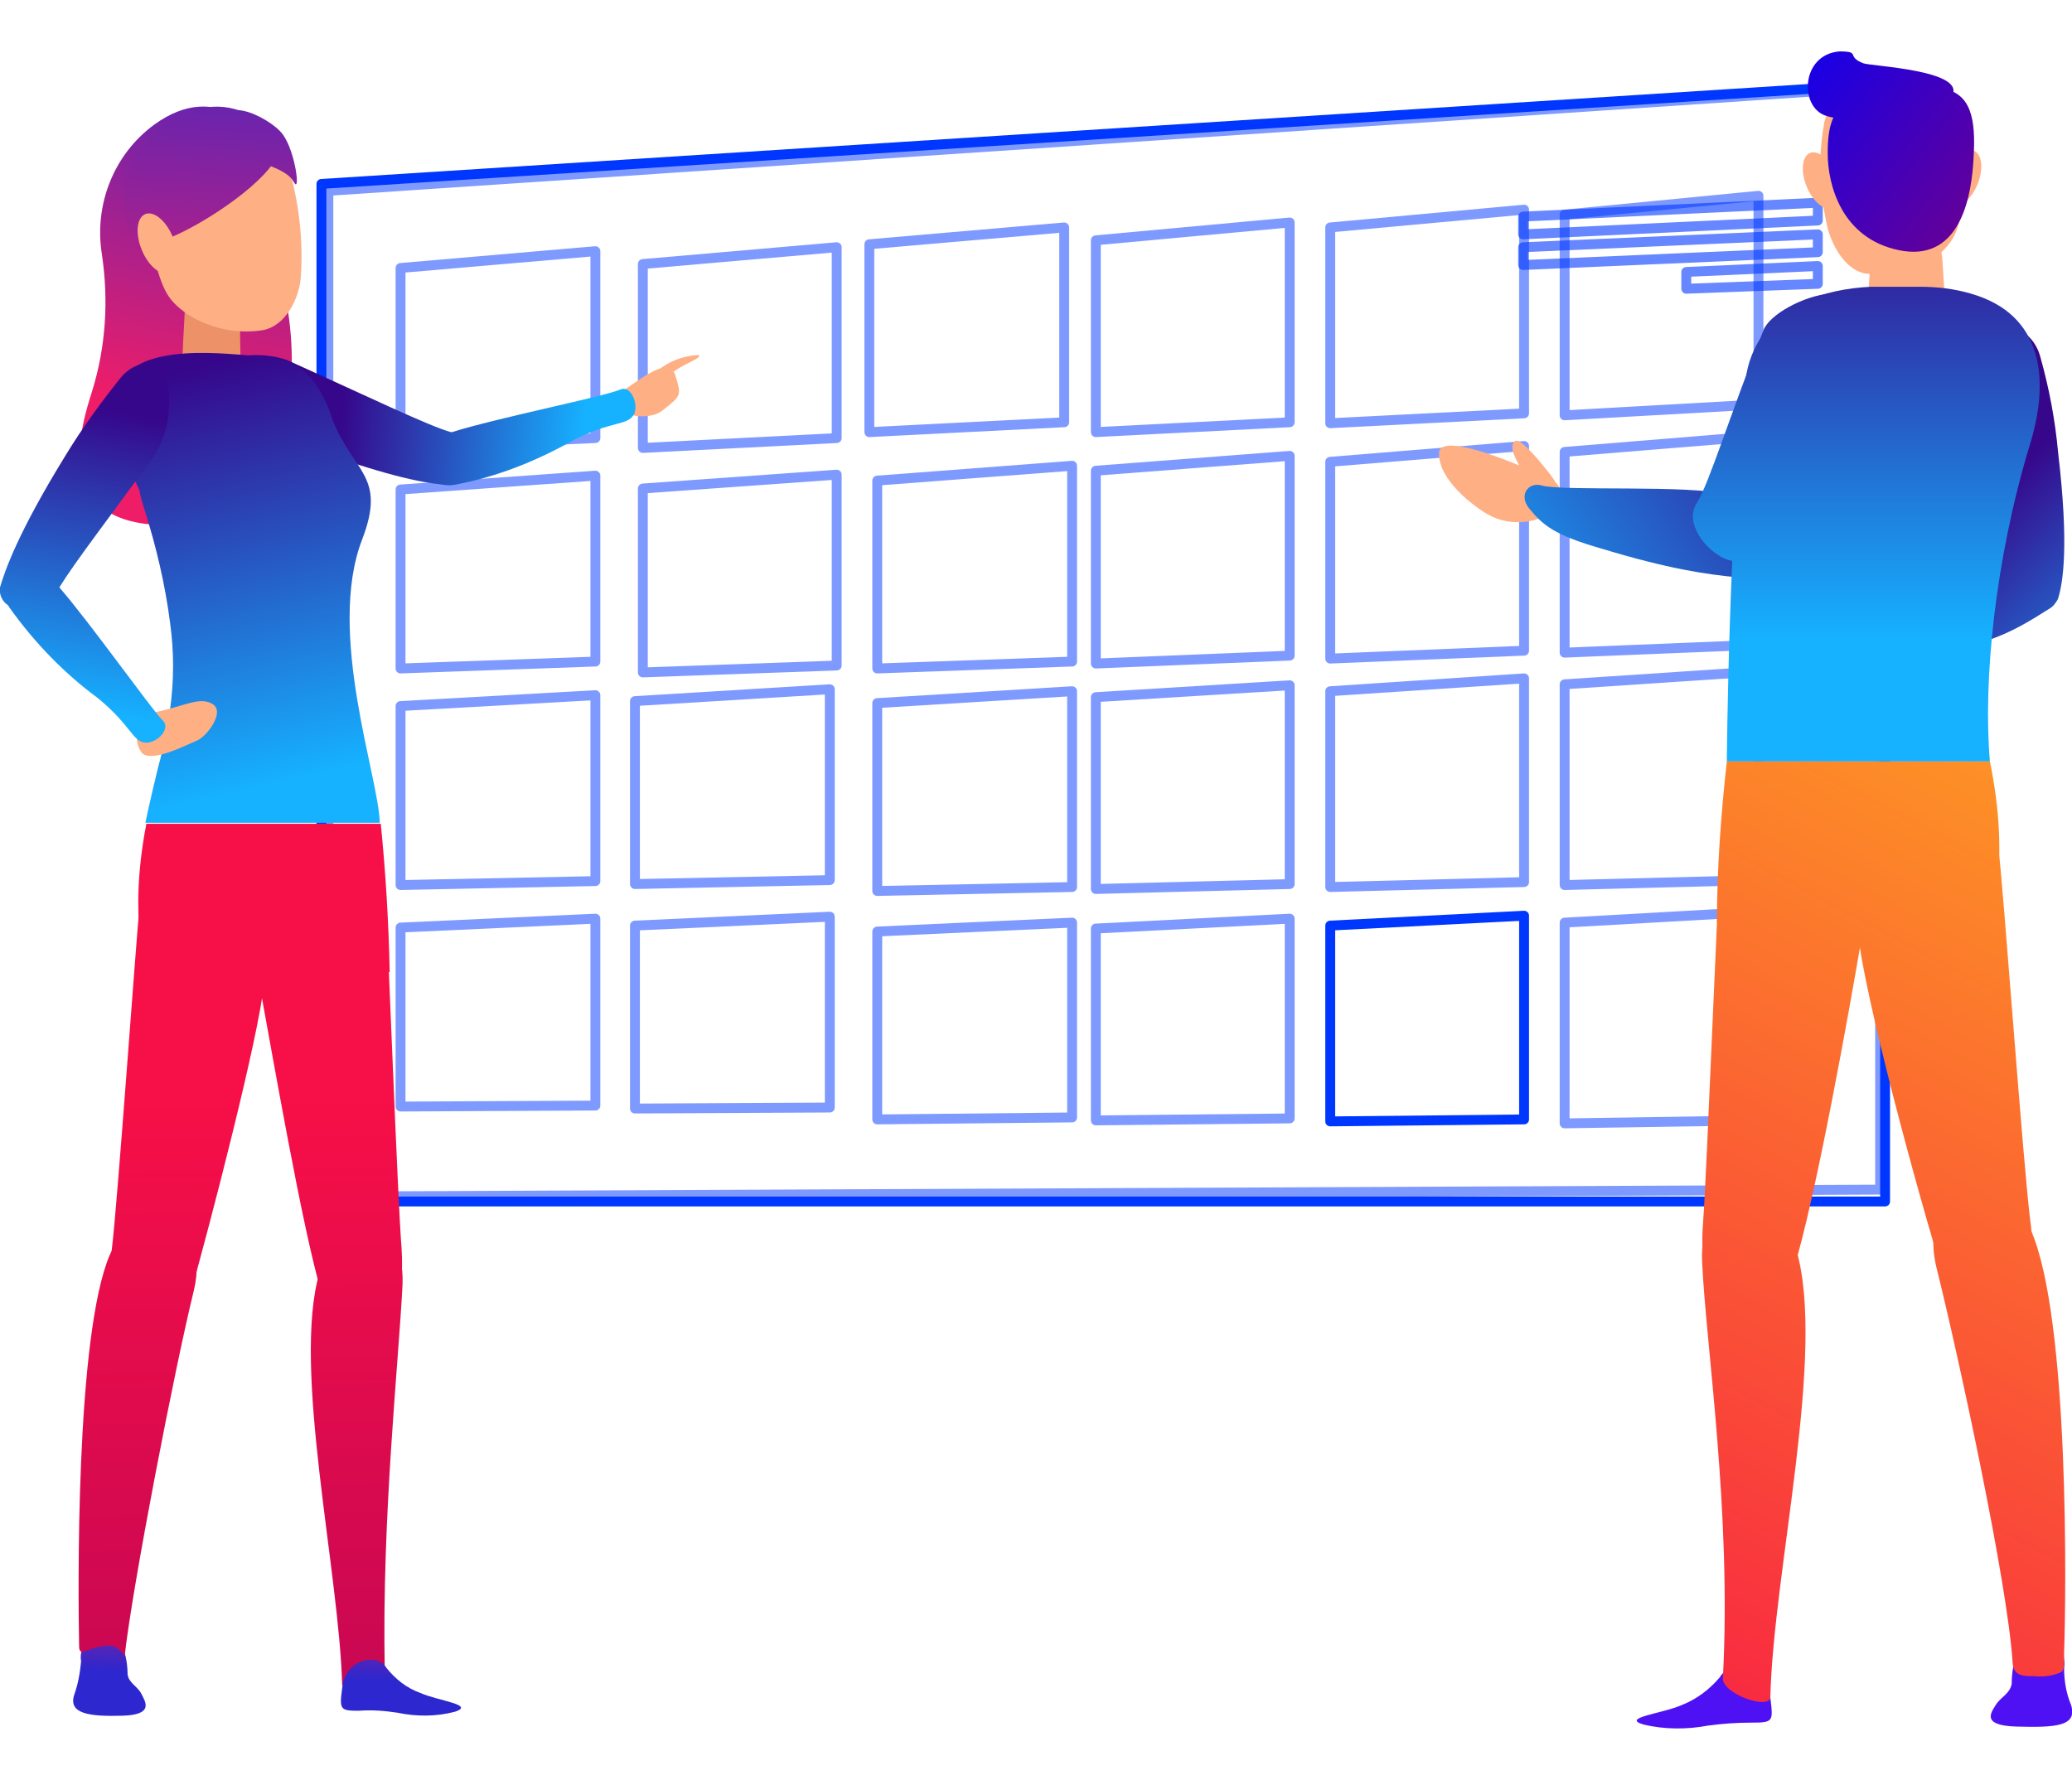 <?xml version="1.0" encoding="utf-8"?>
<!-- Generator: Adobe Illustrator 21.0.0, SVG Export Plug-In . SVG Version: 6.00 Build 0)  -->
<svg version="1.1" id="Слой_1" xmlns="http://www.w3.org/2000/svg" xmlns:xlink="http://www.w3.org/1999/xlink" x="0px" y="0px"
	 viewBox="0 0 209.5 180" style="enable-background:new 0 0 209.5 180;" xml:space="preserve">
<style type="text/css">
	.st0{fill:none;stroke:#0037FF;stroke-linecap:round;stroke-linejoin:round;}
	.st1{opacity:0.5;fill:none;stroke:#0037FF;stroke-linecap:round;stroke-linejoin:round;enable-background:new    ;}
	.st2{opacity:0.6;}
	.st3{fill:url(#SVGID_1_);}
	.st4{fill:url(#SVGID_2_);}
	.st5{fill:#4E11F4;}
	.st6{fill:#FFAF84;}
	.st7{fill:url(#SVGID_3_);}
	.st8{fill:url(#SVGID_4_);}
	.st9{fill:url(#SVGID_5_);}
	.st10{fill:url(#SVGID_6_);}
	.st11{fill:url(#SVGID_7_);}
	.st12{fill:url(#SVGID_8_);}
	.st13{fill:url(#SVGID_9_);}
	.st14{fill:url(#SVGID_10_);}
	.st15{fill:url(#SVGID_11_);}
	.st16{fill:url(#SVGID_12_);}
	.st17{fill:url(#SVGID_13_);}
	.st18{fill:url(#SVGID_14_);}
	.st19{fill:url(#SVGID_15_);}
	.st20{fill:#ED9169;}
	.st21{fill:url(#SVGID_16_);}
	.st22{fill:url(#SVGID_17_);}
	.st23{fill:url(#SVGID_18_);}
	.st24{fill:url(#SVGID_19_);}
	.st25{fill:url(#SVGID_20_);}
	.st26{fill:url(#SVGID_21_);}
	.st27{fill:url(#SVGID_22_);}
	.st28{fill:url(#SVGID_23_);}
	.st29{fill:url(#SVGID_24_);}
	.st30{fill:url(#SVGID_25_);}
</style>
<title>fs-blok5</title>
<g>
	<g id="Слой_2">
		<g id="Designed_by_Freepik">
			<polygon class="st0" points="190.6,8.5 190.6,121.5 32.5,121.5 32.5,18.6 			"/>
			<polygon class="st1" points="190.1,120.3 33.2,121 33.2,19.3 190.1,8.8 			"/>
			<g class="st2">
				<polygon class="st0" points="154,23.7 183.8,22.3 183.8,20.5 154,21.9 				"/>
				<polygon class="st0" points="154,26.8 183.8,25.5 183.8,23.7 154,25 				"/>
				<polygon class="st0" points="170.5,29.2 183.8,28.7 183.8,26.9 170.5,27.5 				"/>
			</g>
			<polygon class="st1" points="40.5,27.1 60.2,25.4 60.2,44.3 40.5,45.2 			"/>
			<polygon class="st1" points="110.8,24.3 130.4,22.5 130.4,42.7 110.8,43.7 			"/>
			<polygon class="st1" points="87.9,24.7 107.6,23 107.6,42.7 87.9,43.7 			"/>
			<polygon class="st1" points="177.8,19.8 177.8,40.9 158.2,42 158.2,21.7 			"/>
			<polygon class="st1" points="134.5,23 154.1,21.2 154.1,41.8 134.5,42.8 			"/>
			<polygon class="st1" points="65,26.7 84.6,25 84.6,44.3 65,45.3 			"/>
			<polygon class="st1" points="40.5,49.5 60.2,48.1 60.2,66.9 40.5,67.6 			"/>
			<polygon class="st1" points="110.8,47.6 130.4,46.1 130.4,66.3 110.8,67.1 			"/>
			<polygon class="st1" points="88.7,48.6 108.4,47.1 108.4,66.9 88.7,67.6 			"/>
			<polygon class="st1" points="177.8,44.1 177.8,65.2 158.2,66 158.2,45.7 			"/>
			<polygon class="st1" points="134.5,46.7 154.1,45.1 154.1,65.8 134.5,66.6 			"/>
			<polygon class="st1" points="65,49.4 84.6,48 84.6,67.3 65,68 			"/>
			<polygon class="st1" points="40.5,71.4 60.2,70.3 60.2,89.1 40.5,89.5 			"/>
			<polygon class="st1" points="110.8,70.5 130.4,69.3 130.4,89.4 110.8,89.9 			"/>
			<polygon class="st1" points="88.7,71.1 108.4,69.9 108.4,89.7 88.7,90.1 			"/>
			<polygon class="st1" points="177.8,67.9 177.8,89 158.2,89.5 158.2,69.2 			"/>
			<polygon class="st1" points="134.5,69.9 154.1,68.6 154.1,89.2 134.5,89.7 			"/>
			<polygon class="st1" points="64.2,70.9 83.9,69.7 83.9,89 64.2,89.4 			"/>
			<polygon class="st1" points="40.5,93.8 60.2,92.9 60.2,111.8 40.5,111.9 			"/>
			<polygon class="st1" points="110.8,93.9 130.4,92.9 130.4,113.1 110.8,113.3 			"/>
			<polygon class="st1" points="88.7,94.2 108.4,93.3 108.4,113 88.7,113.2 			"/>
			<polygon class="st1" points="177.8,92.2 177.8,113.3 158.2,113.6 158.2,93.3 			"/>
			<polygon class="st0" points="134.5,93.6 154.1,92.6 154.1,113.2 134.5,113.4 			"/>
			<polygon class="st1" points="64.2,93.6 83.9,92.7 83.9,112 64.2,112.1 			"/>
			
				<linearGradient id="SVGID_1_" gradientUnits="userSpaceOnUse" x1="192.256" y1="586.498" x2="211.506" y2="606.758" gradientTransform="matrix(1 0 0 1 0 -528)">
				<stop  offset="0" style="stop-color:#36078B"/>
				<stop  offset="1" style="stop-color:#16B1FF"/>
			</linearGradient>
			<path class="st3" d="M185.6,67.6c2.1,0.7,3.8,0,8.8-1.1c7.2-1.6,8.8-2.4,12.9-5c2.6-1.7-1.8-7.2-5.8-5.9c-3.4,1-13.9,8.6-16,9.3
				C184.2,65.3,184,67.1,185.6,67.6z"/>
			
				<linearGradient id="SVGID_2_" gradientUnits="userSpaceOnUse" x1="203.881" y1="575.45" x2="223.141" y2="595.7" gradientTransform="matrix(1 0 0 1 0 -528)">
				<stop  offset="0" style="stop-color:#36078B"/>
				<stop  offset="1" style="stop-color:#16B1FF"/>
			</linearGradient>
			<path class="st4" d="M208.1,60.5c0.5-1.6,1.1-5.4,0-14.7c-0.3-3.3-0.9-6.5-1.8-9.7c-0.8-3-3.9-3.8-5.3-2.8
				c-2.1,1.6-4,5.1-3.7,6.7c1.8,9.1,3.6,16,3.7,18.3C201.2,61.5,207.5,62.4,208.1,60.5z"/>
			<path class="st5" d="M203.7,167.9c-0.2,0.8-0.3,1.6-0.3,2.4c-0.2,1-1.1,1.3-1.6,2.1s-1.5,2.1,2.1,2.2c3.9,0.1,6.2,0,5.5-2.2
				c-0.5-1.2-0.7-2.5-0.7-3.7c0.1-0.6,0-1.3-0.4-1.8C207.8,166.5,204.3,165.8,203.7,167.9z"/>
			<path class="st6" d="M157,48.6c-1.3-0.7-11.4-5.3-11.5-2.8c-0.1,2.7,3.5,5.4,4.9,6.2c2.4,1.4,5.4,0.8,6.6-0.4
				C157.7,50.6,158.2,49.2,157,48.6z"/>
			<path class="st6" d="M156.6,47.8c-0.4-0.5-2.8-3.6-3.4-3.2c-0.9,0.6,0.5,2.7,1.5,4.1c0.5,0.8,1.7,1.4,2.3,0.9
				S157.3,48.7,156.6,47.8z"/>
			<path class="st5" d="M173.9,169.6c-1,1.2-2.3,2.2-3.8,2.8c-2,0.9-6.3,1.3-3.9,2c2.1,0.5,4.4,0.5,6.5,0.1c1.5-0.2,2.9-0.3,4.4-0.3
				c2.2,0,2.2-0.1,1.9-2.5C178.7,168.5,174.9,167.8,173.9,169.6z"/>
			<path class="st6" d="M198.6,18.5c-0.4,4.4-0.6,5.4-2.5,7.2s-4.9,2-7,2c-2.3,0-3.8-2.7-4.3-4.6c-0.8-3.4-1-6.9-0.4-10.4
				c0.3-2.4,3.3-5.4,6.5-5.4S199.7,7.7,198.6,18.5z"/>
			
				<linearGradient id="SVGID_3_" gradientUnits="userSpaceOnUse" x1="-3570.725" y1="-4603.443" x2="-3570.725" y2="-4558.903" gradientTransform="matrix(0.58 0.81 -0.81 0.58 -1472.28 5601.87)">
				<stop  offset="0" style="stop-color:#36078B"/>
				<stop  offset="1" style="stop-color:#16B1FF"/>
			</linearGradient>
			<path class="st7" d="M154.6,51.4c1.4,1.7,2.5,2.7,7.4,4.1c6.6,2,10.5,2.6,13.9,2.9c3.1,0.2,2.6-7.3-1.5-8.4
				c-3.4-1-16.4-0.3-18.5-0.9C154.6,48.7,153.5,50,154.6,51.4z"/>
			
				<linearGradient id="SVGID_4_" gradientUnits="userSpaceOnUse" x1="179.656" y1="547.85" x2="179.656" y2="592.39" gradientTransform="matrix(1 0 0 1 0 -528)">
				<stop  offset="0" style="stop-color:#36078B"/>
				<stop  offset="1" style="stop-color:#16B1FF"/>
			</linearGradient>
			<path class="st8" d="M176.2,56.5c1.3-1.1,3.8-4,7.9-12.4c1.5-2.9,2.8-6,3.8-9.2c1-3-1.3-5.3-2.9-5.2c-2.6,0.2-6.1,2.1-6.7,3.7
				c-3.4,8.6-5.5,15.5-6.7,17.4C169.7,53.6,174.6,57.8,176.2,56.5z"/>
			<path class="st6" d="M196.4,26.3c0.1,1.5,0.2,3.3,0.3,4.9c0,2.2-1.5,4-3.7,4.3h-0.2c-1.9,0-4.1-1.7-4-3.6
				c0.1-1.2,0.1-2.5,0.2-3.6c0-2.1,1.3-3.9,3.3-4.7l0,0c1.6-0.6,3.4,0.2,4,1.9C196.3,25.7,196.4,26,196.4,26.3z"/>
			
				<linearGradient id="SVGID_5_" gradientUnits="userSpaceOnUse" x1="190.416" y1="547.85" x2="190.416" y2="592.39" gradientTransform="matrix(1 0 0 1 0 -528)">
				<stop  offset="0" style="stop-color:#36078B"/>
				<stop  offset="1" style="stop-color:#16B1FF"/>
			</linearGradient>
			<path class="st9" d="M205.2,45.1c-3.5,11.6-4.7,23.8-4,31.9h-26.6c0,0,0.2-25,1.9-38.6c0.4-3.4,2.5-6.3,5.6-7.8
				c2.2-1,4.7-1.5,7.1-1.6h4.9c1.8,0,3.5,0.2,5.2,0.7C206.6,31.8,207.3,38.4,205.2,45.1z"/>
			
				<linearGradient id="SVGID_6_" gradientUnits="userSpaceOnUse" x1="136.993" y1="708.67" x2="209.663" y2="572.18" gradientTransform="matrix(1 0 0 1 0 -528)">
				<stop  offset="0" style="stop-color:#F70F47"/>
				<stop  offset="1" style="stop-color:#FFB41D"/>
			</linearGradient>
			<path class="st10" d="M201.1,93.3c0,0,2.3-5.6,0.1-16.3h-26.6c-0.6,5.4-1,10.9-1,16.3H201.1z"/>
			
				<linearGradient id="SVGID_7_" gradientUnits="userSpaceOnUse" x1="173.463" y1="728.088" x2="246.133" y2="591.598" gradientTransform="matrix(1 0 0 1 0 -528)">
				<stop  offset="0" style="stop-color:#F70F47"/>
				<stop  offset="1" style="stop-color:#FFB41D"/>
			</linearGradient>
			<path class="st11" d="M195.8,128.2c-2.1-8.7,6.7-10.2,9.5-3.9c4,8.9,3.6,37.3,3.4,42.9c0,0.7,0.1,1.6-0.3,1.9
				c-0.9,0.4-1.9,0.5-2.8,0.4c-1,0-2,0-2.1-1.3C203,160,197.9,136.6,195.8,128.2z"/>
			
				<linearGradient id="SVGID_8_" gradientUnits="userSpaceOnUse" x1="152.916" y1="717.146" x2="225.595" y2="580.666" gradientTransform="matrix(1 0 0 1 0 -528)">
				<stop  offset="0" style="stop-color:#F70F47"/>
				<stop  offset="1" style="stop-color:#FFB41D"/>
			</linearGradient>
			<path class="st12" d="M187.9,94.5c-0.9-10.8,3.3-19.1,10-15.6c2.8,1.5,3.8,4.5,4.2,7.3s2.5,32.1,3.2,37.4
				c1.6,11.9-7.8,8.7-8.8,5.4C193.9,120.7,188.4,100.3,187.9,94.5z"/>
			
				<linearGradient id="SVGID_9_" gradientUnits="userSpaceOnUse" x1="153.615" y1="717.52" x2="226.285" y2="581.03" gradientTransform="matrix(1 0 0 1 0 -528)">
				<stop  offset="0" style="stop-color:#F70F47"/>
				<stop  offset="1" style="stop-color:#FFB41D"/>
			</linearGradient>
			<path class="st13" d="M179,171.6c0.3-12.7,5.7-34.9,2.6-45.3c-2-6.6-9.9-6.8-9.5,1.3c0.4,8.6,3,25.4,2.1,42.1
				C174.1,171.3,179,173,179,171.6z"/>
			
				<linearGradient id="SVGID_10_" gradientUnits="userSpaceOnUse" x1="137.36" y1="708.864" x2="210.03" y2="572.374" gradientTransform="matrix(1 0 0 1 0 -528)">
				<stop  offset="0" style="stop-color:#F70F47"/>
				<stop  offset="1" style="stop-color:#FFB41D"/>
			</linearGradient>
			<path class="st14" d="M181.3,128.5c-1,3.3-10.1,7.1-9.1-4.9c0.4-5.3,1.5-34.8,1.8-37.6s0.7-7,2.1-7.5c7.1-2.6,14,5.9,12.1,16.5
				C187,102.1,183.5,121.6,181.3,128.5z"/>
			<ellipse transform="matrix(0.926 -0.378 0.378 0.926 6.79 70.982)" class="st6" cx="184.1" cy="18.2" rx="1.6" ry="3"/>
			<ellipse transform="matrix(0.378 -0.926 0.926 0.378 106.671 195.003)" class="st6" cx="198.5" cy="18.1" rx="3" ry="1.6"/>
			
				<linearGradient id="SVGID_11_" gradientUnits="userSpaceOnUse" x1="178.271" y1="528.443" x2="215.771" y2="557.323" gradientTransform="matrix(1 0 0 1 0 -528)">
				<stop  offset="0" style="stop-color:#0000FF"/>
				<stop  offset="1" style="stop-color:#9E005D"/>
			</linearGradient>
			<path class="st15" d="M197.3,9.8c-1.7,2.6-10,2.8-12.7,1.9s-2.5-6.2,1.4-6.5c2.2,0,0.6,0.5,2.4,1.2
				C189.2,6.7,199.1,7.1,197.3,9.8z"/>
			
				<linearGradient id="SVGID_12_" gradientUnits="userSpaceOnUse" x1="176.001" y1="531.39" x2="213.501" y2="560.27" gradientTransform="matrix(1 0 0 1 0 -528)">
				<stop  offset="0" style="stop-color:#0000FF"/>
				<stop  offset="1" style="stop-color:#9E005D"/>
			</linearGradient>
			<path class="st16" d="M187.9,9.4c-2.5,1.5-3.1,2.9-3.1,6.1s1.4,8.6,7.2,9.8s7.2-4.6,7.5-8.6s0.1-7-2.8-7.7
				C192.5,7.9,189.5,8.4,187.9,9.4z"/>
			
				<linearGradient id="SVGID_13_" gradientUnits="userSpaceOnUse" x1="27.116" y1="525.228" x2="17.447" y2="569.748" gradientTransform="matrix(1 0 0 1 0 -528)">
				<stop  offset="0" style="stop-color:#2C27CE"/>
				<stop  offset="1" style="stop-color:#EF1D68"/>
			</linearGradient>
			<path class="st17" d="M15.6,12.6c-4.1,3-6.1,8.1-5.3,13.1c0.7,4.7,0.4,9.4-1,13.9c-1,3.2-4.5,13.7,7.9,13.5S30.4,38.3,29,30.8
				s1.2-12.7-0.7-15S22.1,7.9,15.6,12.6z"/>
			<path class="st6" d="M62.6,39.8c2.6-1.8,5.1-3.8,5.7-1.8s0.6,2-1.3,3.5S60.5,41.4,62.6,39.8z"/>
			
				<linearGradient id="SVGID_14_" gradientUnits="userSpaceOnUse" x1="34.53" y1="570.271" x2="58.88" y2="572.661" gradientTransform="matrix(1 0 0 1 0 -528)">
				<stop  offset="0" style="stop-color:#36078B"/>
				<stop  offset="1" style="stop-color:#16B1FF"/>
			</linearGradient>
			<path class="st18" d="M62.7,39.4c-1.6,0.7-12.6,2.9-17,4.3h-0.1c-2.2-0.6-8.4-3.6-16.6-7.3c-2.4-0.8-5-0.6-7.4,0.4
				c-1.5,0.7-2,3.3,0.7,4.6c2.9,1.5,5.8,2.8,8.8,3.8c7.5,2.8,11.5,3.6,13.6,3.8c0.5,0.1,0.9,0.1,1.4,0c4.2-0.8,8.2-2.4,11.9-4.5
				c3.9-2,5.4-1.4,6.1-2.6C64.6,40.9,63.8,38.9,62.7,39.4z"/>
			
				<linearGradient id="SVGID_15_" gradientUnits="userSpaceOnUse" x1="11.172" y1="696.989" x2="11.772" y2="679.209" gradientTransform="matrix(1 0 0 1 0 -528)">
				<stop  offset="0" style="stop-color:#2C27CE"/>
				<stop  offset="0.65" style="stop-color:#EF1D68"/>
				<stop  offset="1" style="stop-color:#EFBA92"/>
			</linearGradient>
			<path class="st19" d="M12.6,167.1c0.2,0.7,0.3,1.5,0.3,2.2c0.1,0.9,1,1.2,1.4,2s1.3,2.1-1.9,2.2c-3.4,0.1-5.5-0.2-4.9-2.1
				c0.4-1.1,0.6-2.3,0.7-3.4c-0.1-0.6,0-1.2,0.4-1.7C9,165.9,12.1,165.2,12.6,167.1z"/>
			<path class="st20" d="M18.9,27.9c0,0.3-0.4,5.7-0.5,9.9c0,2.1,1.4,4,2.9,4.1h0.1c1.4,0,3.2-1.8,3-3.8c-0.2-3.7-0.1-7.4-0.1-7.5
				L18.9,27.9z"/>
			
				<linearGradient id="SVGID_16_" gradientUnits="userSpaceOnUse" x1="19.535" y1="565.356" x2="28.845" y2="606.886" gradientTransform="matrix(1 0 0 1 0 -528)">
				<stop  offset="0" style="stop-color:#36078B"/>
				<stop  offset="1" style="stop-color:#16B1FF"/>
			</linearGradient>
			<path class="st21" d="M14.6,51.5c1.2,3.8,2.1,7.6,2.6,11.5c0.4,2.9,0.4,5.8,0,8.7c-0.2,1.7-0.6,3.4-1,5.1
				c-0.2,0.6-1.4,5.8-1.5,6.4h23.7C38.3,78.6,33,64,36.6,54.6c2.5-6.5-0.8-6.7-3-12.2c-0.4-1.4-1.1-2.7-1.9-3.9
				c-0.9-1.1-2.2-1.9-3.6-2.2c-0.7-0.2-1.5-0.3-2.2-0.3c-4-0.3-13.4-1.5-14.3,4.2c-0.2,1.6,0,3.1,0.5,4.6c0.5,1.7,1.3,3.2,2,4.8
				C14.2,50.2,14.4,50.9,14.6,51.5z"/>
			
				<linearGradient id="SVGID_17_" gradientUnits="userSpaceOnUse" x1="26.872" y1="639.19" x2="28.142" y2="753.14" gradientTransform="matrix(1 0 0 1 0 -528)">
				<stop  offset="0" style="stop-color:#F70F47"/>
				<stop  offset="1" style="stop-color:#9E005D"/>
			</linearGradient>
			<path class="st22" d="M14.9,98.3c0,0-2-5.2-0.1-15h23.7c0.5,5,0.8,10,0.9,15H14.9z"/>
			
				<linearGradient id="SVGID_18_" gradientUnits="userSpaceOnUse" x1="13.541" y1="639.34" x2="14.811" y2="753.29" gradientTransform="matrix(1 0 0 1 0 -528)">
				<stop  offset="0" style="stop-color:#F70F47"/>
				<stop  offset="1" style="stop-color:#9E005D"/>
			</linearGradient>
			<path class="st23" d="M19.6,130.5c1.9-8-6-9.4-8.5-3.6c-3.5,8.2-3.2,34.4-3.1,39.6c0,0.7,0.4,0.6,0.8,0.4
				c0.8-0.3,1.6-0.5,2.5-0.5c0.6,0.2,1,0.6,1.3,1.1C13.4,160.3,17.7,138.2,19.6,130.5z"/>
			
				<linearGradient id="SVGID_19_" gradientUnits="userSpaceOnUse" x1="18.958" y1="639.279" x2="20.228" y2="753.229" gradientTransform="matrix(1 0 0 1 0 -528)">
				<stop  offset="0" style="stop-color:#F70F47"/>
				<stop  offset="1" style="stop-color:#9E005D"/>
			</linearGradient>
			<path class="st24" d="M26.7,99.4c0.8-9.9-3-17.7-8.9-14.4c-2.5,1.4-3.4,4.1-3.7,6.8s-2.2,29.7-2.8,34.6c-1.4,11,6.9,8.1,7.8,5
				C21.3,123.6,26.2,104.7,26.7,99.4z"/>
			
				<linearGradient id="SVGID_20_" gradientUnits="userSpaceOnUse" x1="35.822" y1="639.09" x2="37.092" y2="753.039" gradientTransform="matrix(1 0 0 1 0 -528)">
				<stop  offset="0" style="stop-color:#F70F47"/>
				<stop  offset="1" style="stop-color:#9E005D"/>
			</linearGradient>
			<path class="st25" d="M40.7,129.9c0.3-7.5-6.7-7.3-8.4-1.2c-2.8,9.6,2,30.1,2.3,41.8c1.2-2,2.4-2.5,2.9-2.5
				c0.5,0.1,1,0.3,1.4,0.8C38.6,153.4,40.3,137.9,40.7,129.9z"/>
			
				<linearGradient id="SVGID_21_" gradientUnits="userSpaceOnUse" x1="33.324" y1="639.12" x2="34.594" y2="753.07" gradientTransform="matrix(1 0 0 1 0 -528)">
				<stop  offset="0" style="stop-color:#F70F47"/>
				<stop  offset="1" style="stop-color:#9E005D"/>
			</linearGradient>
			<path class="st26" d="M32.5,130.7c0.9,3,8.9,6.6,8.1-4.5c-0.4-4.9-1.4-32.1-1.6-34.7s-0.6-6.4-1.9-6.9
				c-6.3-2.4-12.5,5.4-10.8,15.3C27.5,106.4,30.6,124.4,32.5,130.7z"/>
			<path class="st6" d="M67,37.1c1-0.7,2.2-1.1,3.5-1.2c0.9,0.1-1.3,0.9-2.1,1.5S66,37.7,67,37.1z"/>
			<path class="st6" d="M15.8,72c2.9-0.6,4.4-1.6,5.7-0.8s-0.6,3.3-1.6,3.7s-4.4,2.2-5.5,1.3c-0.9-1.1-0.7-2.7,0.4-3.6
				C15.1,72.2,15.4,72.1,15.8,72z"/>
			
				<linearGradient id="SVGID_22_" gradientUnits="userSpaceOnUse" x1="12.307" y1="569.812" x2="7.527" y2="599.653" gradientTransform="matrix(1 0 0 1 0 -528)">
				<stop  offset="0" style="stop-color:#36078B"/>
				<stop  offset="1" style="stop-color:#16B1FF"/>
			</linearGradient>
			<path class="st27" d="M6,59.4c1.6-2.6,5.3-7.4,9.8-13.6c1.2-2.2,1.6-4.8,1.1-7.3c-0.4-1.6-2.8-2.6-4.7-0.3
				c-2,2.5-3.9,5.1-5.6,7.9C1.8,53.9,0.5,57.7,0,59.4c-0.1,0.7,0.2,1.4,0.8,1.8c0.1,0.1,0.1,0.2,0.2,0.3c2.5,3.5,5.5,6.6,8.9,9.1
				c3.4,2.8,3.5,4.4,4.8,4.5c1.1,0.1,2.7-1.4,1.7-2.3C15.3,71.7,9.2,63.1,6,59.4z"/>
			<path class="st6" d="M15.2,24.7c1.2,4.5,1.5,5.5,3.8,7.1c2.2,1.4,4.9,2,7.5,1.6c2.4-0.4,3.7-3.2,3.9-5.2c0.3-4-0.2-8.1-1.4-11.9
				c-0.8-2.5-4.4-5.1-7.7-4.6S12.3,13.6,15.2,24.7z"/>
			
				<linearGradient id="SVGID_23_" gradientUnits="userSpaceOnUse" x1="40.623" y1="697.982" x2="41.223" y2="680.192" gradientTransform="matrix(1 0 0 1 0 -528)">
				<stop  offset="0" style="stop-color:#2C27CE"/>
				<stop  offset="0.65" style="stop-color:#EF1D68"/>
				<stop  offset="1" style="stop-color:#EFBA92"/>
			</linearGradient>
			<path class="st28" d="M39.1,168.7c0.9,1.1,2,2,3.4,2.5c1.8,0.8,5.6,1.2,3.5,1.9c-1.9,0.5-3.9,0.5-5.8,0.1
				c-1.3-0.2-2.6-0.3-3.9-0.2c-1.9,0-2-0.1-1.7-2.3C34.9,167.7,38.2,167.1,39.1,168.7z"/>
			
				<linearGradient id="SVGID_24_" gradientUnits="userSpaceOnUse" x1="111" y1="1626.764" x2="101.33" y2="1671.284" gradientTransform="matrix(0.987 -0.159 0.159 0.987 -346.701 -1591.726)">
				<stop  offset="0" style="stop-color:#2C27CE"/>
				<stop  offset="1" style="stop-color:#EF1D68"/>
			</linearGradient>
			<path class="st29" d="M28,14c2.3,2.8-9.9,10.6-12.9,10.6s-3.2-5.7-1.4-8.9S22.6,7.4,28,14z"/>
			
				<linearGradient id="SVGID_25_" gradientUnits="userSpaceOnUse" x1="116.669" y1="1627.989" x2="106.999" y2="1672.509" gradientTransform="matrix(0.987 -0.159 0.159 0.987 -346.701 -1591.726)">
				<stop  offset="0" style="stop-color:#2C27CE"/>
				<stop  offset="1" style="stop-color:#EF1D68"/>
			</linearGradient>
			<path class="st30" d="M23,14c0.9,2.5,5.6,2.4,6.7,4.4c0.7,1.3,0.2-3-1.1-4.8S21.2,8.9,23,14z"/>
			<ellipse transform="matrix(0.926 -0.378 0.378 0.926 -8.122 7.843)" class="st6" cx="15.9" cy="24.6" rx="1.7" ry="3.2"/>
		</g>
	</g>
</g>
</svg>
